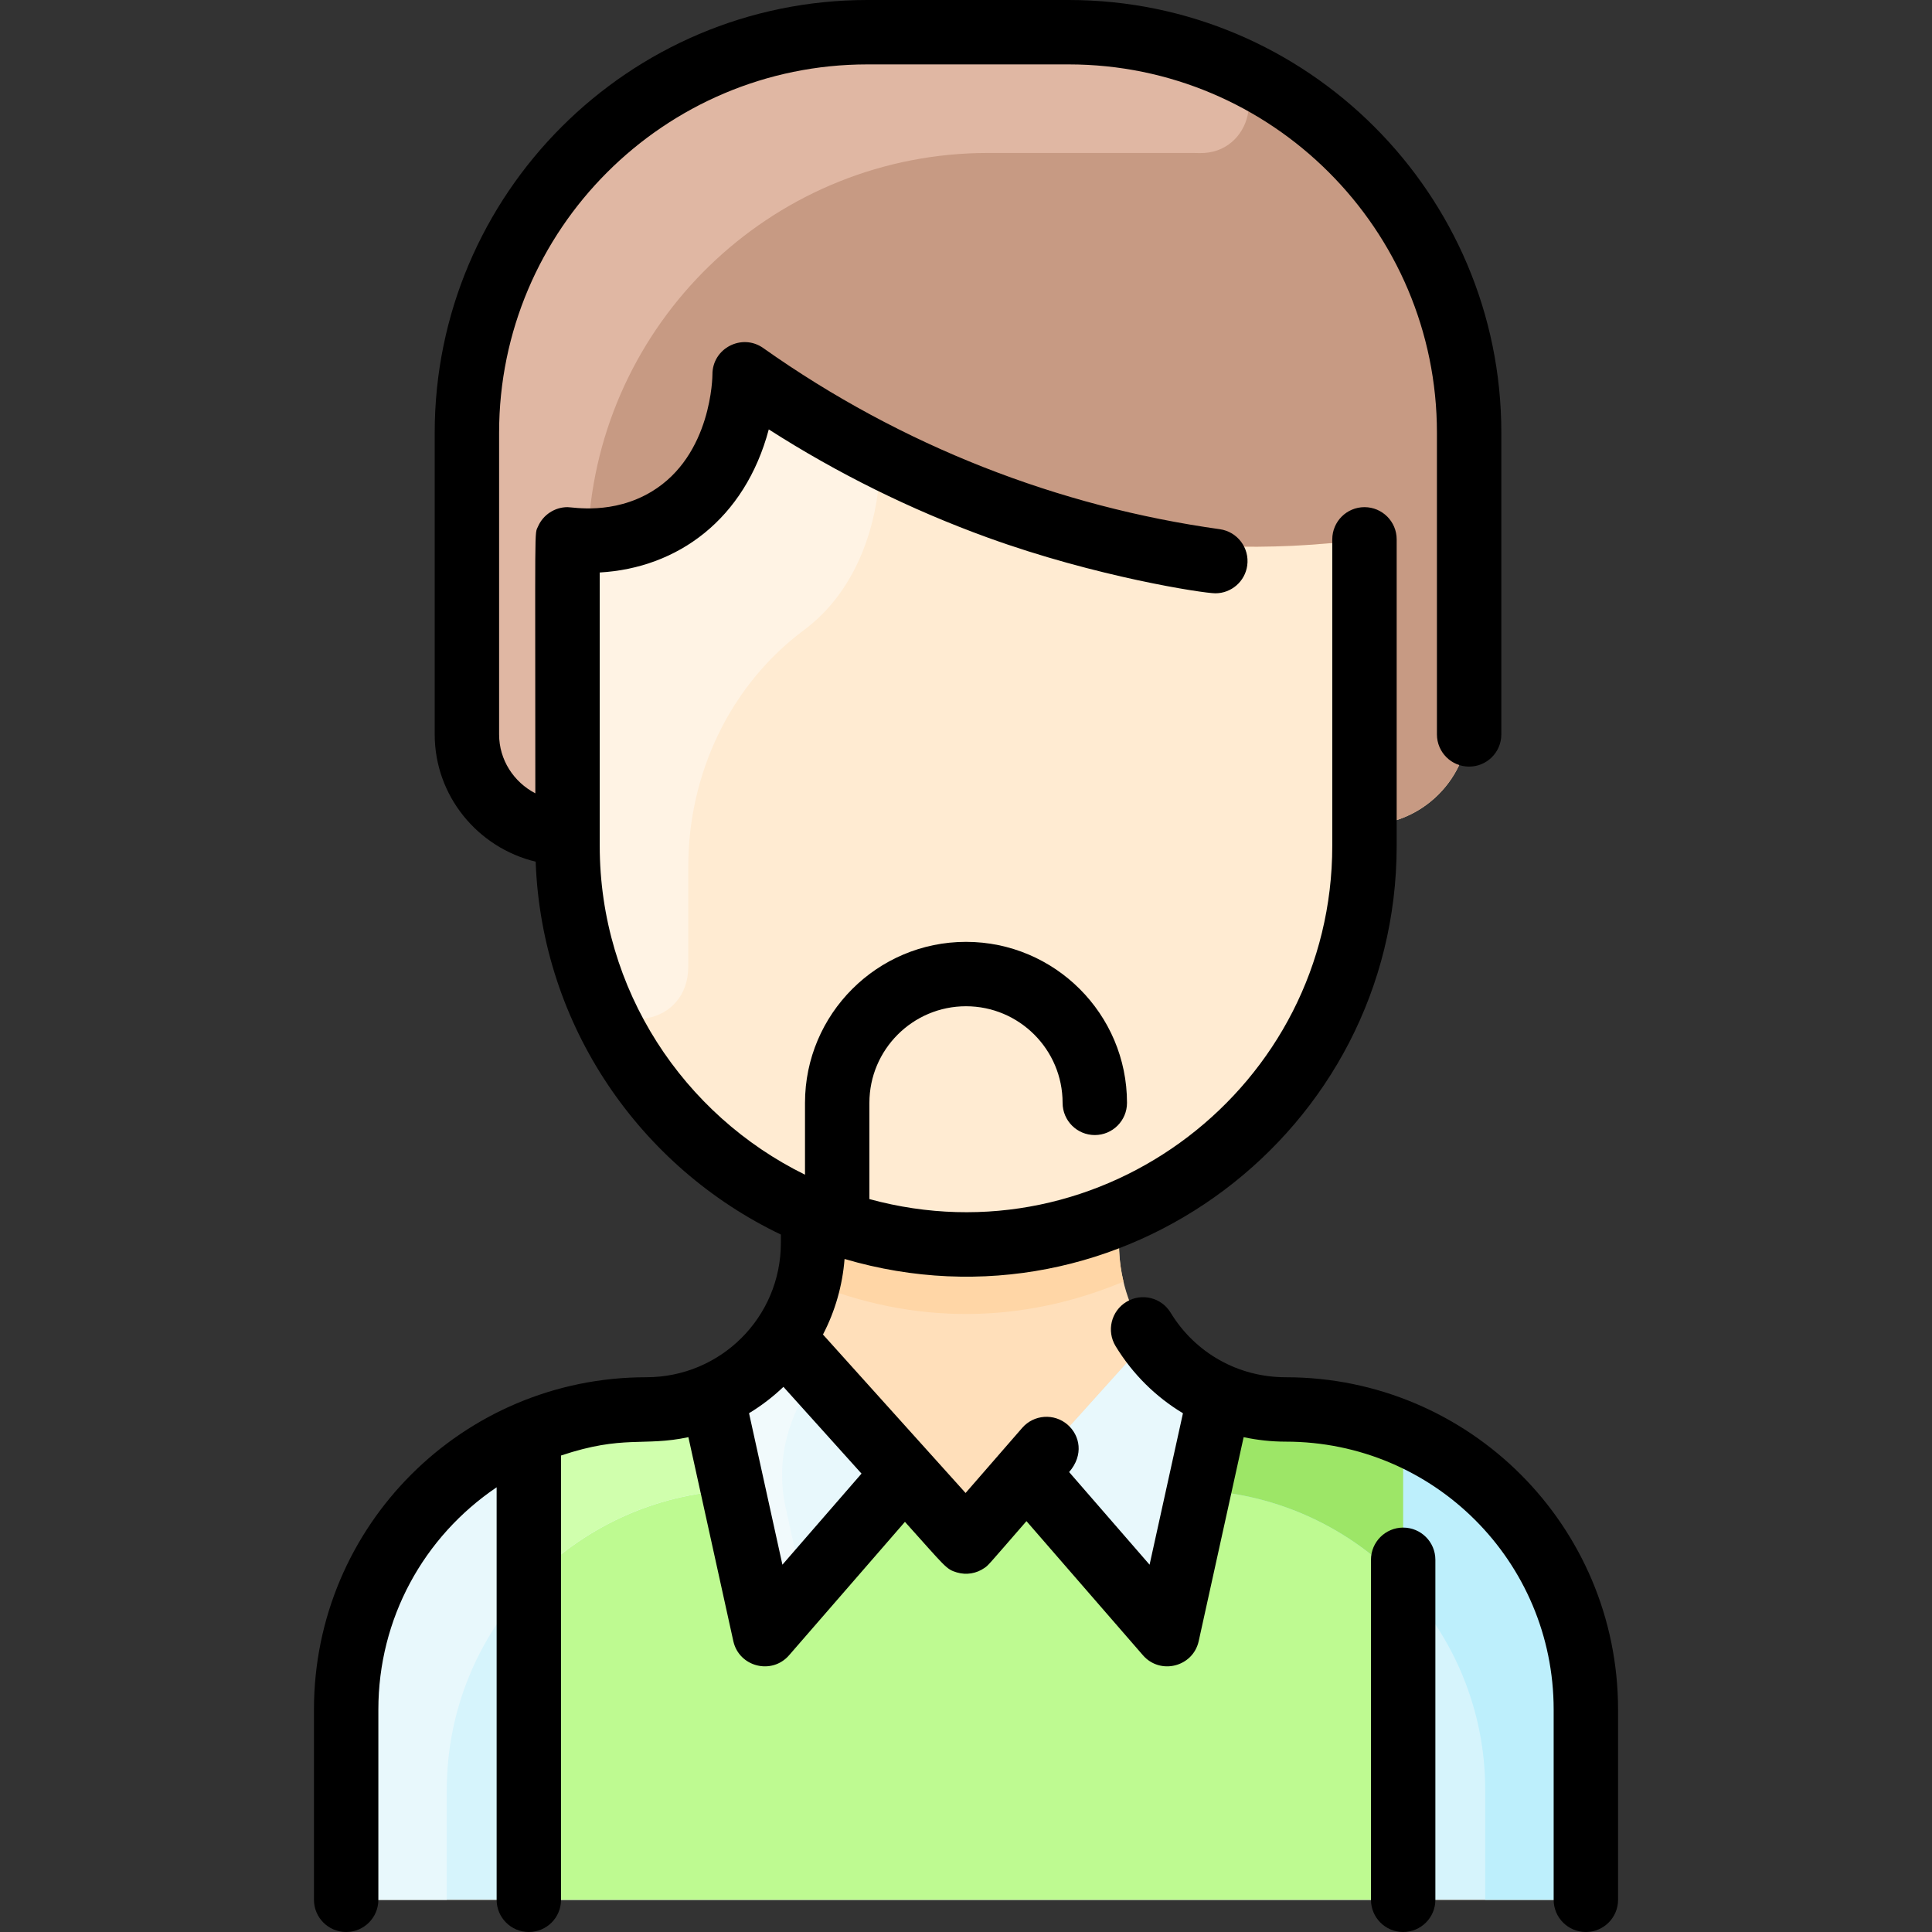 <svg id="Layer_1" enable-background="new 0 0 480 480" height="512" viewBox="0 0 480 480" width="512" xmlns="http://www.w3.org/2000/svg"><rect x="0" y="0" width="480" height="480" fill="#333333" stroke="none"/><path d="m394 424.52v39.48c0 4.42-3.58 8-8 8h-292c-4.42 0-8-3.58-8-8v-39.48c0-33.147 21.845-60.965 52.25-70.71 17.88-6.191 24.443-.935 38.67-6.98.119.253.087.205.04-.02 15.029-6.468 25.04-21.244 25.04-37.98v-6.83l.15-.37c5.37 2.23 10.97 3.99 16.77 5.24-42.93-9.53-77.92-47.29-77.92-96.74v-3.13c-14.252 0-25-11.262-25-24.54v-74.96c0-54.95 44.55-99.5 99.5-99.5h50c54.95 0 99.5 44.55 99.5 99.5v71.5c0 14.36-11.64 26-26 26v5.13c0 40.58-24.49 76.22-61.15 91.5l.15.37v6.83c0 16.716 9.993 31.504 25.04 37.98-.058.273-.058.228.04.02 15.455 6.566 22.84-.217 45.53 9.53v.01c26.64 11.4 45.39 37.41 45.39 68.15z" fill="#ffdfba"/><path d="m295.43 381.35c.2-.94.42-1.91.64-2.92-.22 1.01-.43 1.99-.64 2.92z" fill="#d6f4fc"/><path d="m319.02 350.17c-13.629-.145-25.989-6.85-33.57-17.67-35.681 39.651-27.699 30.779-39.5 43.9-3.18 3.53-8.72 3.53-11.9 0-12.733-14.156-4.348-4.837-39.5-43.9-7.558 10.787-19.9 17.525-33.57 17.67-41.24.4-74.98 33.11-74.98 74.35v39.48c0 4.42 3.58 8 8 8h292c4.42 0 8-3.58 8-8v-39.48c0-41.24-33.74-73.95-74.98-74.35z" fill="#d6f4fc"/><path d="m295.43 381.35c.2-.94.42-1.91.64-2.92-.22 1.01-.43 1.99-.64 2.92z" fill="#d6f4fc"/><path d="m303.08 346.83c-.124.264-9.994 45.164-9.931 44.878-1.302 5.907-8.778 7.809-12.745 3.242-26.257-30.236-22.675-26.293-25.334-28.691l30.38-33.76c4.4 6.281 10.5 11.271 17.63 14.331z" fill="#e8f8fc"/><path d="m194.55 332.5 29.66 32.96-24.603 29.155c-3.932 4.66-11.5 2.792-12.812-3.163-.063-.285-9.75-44.359-9.875-44.623 7.13-3.059 13.23-8.049 17.63-14.329z" fill="#e8f8fc"/><path d="m330.314 134.969c4.67-.423 8.686 3.282 8.686 7.971v67.19c0 40.576-24.491 76.222-61.15 91.5-64.295 26.669-136.85-20.302-136.85-91.5 0-1.601 0-69.803 0-67.886 0-4.254 3.325-7.744 7.571-7.986 16.151-.92 29.695-10.996 34.667-29.323 1.425-5.252 7.639-7.504 12.152-4.464 39.656 26.714 86.908 38.852 134.924 34.498z" fill="#ffebd2"/><path d="m365 179c0 14.36-11.64 26-26 26v-62.06c0-4.689-4.016-8.394-8.686-7.971-47.987 4.351-95.242-7.767-134.923-34.499-4.513-3.04-10.727-.788-12.152 4.464-4.956 18.265-18.464 28.4-34.667 29.323-4.247.242-7.572 3.732-7.572 7.986v64.757c-14.255 0-25-11.265-25-24.54 0-1.907 0-77.315 0-74.96 0-54.952 44.548-99.5 99.5-99.5h50c54.952 0 99.5 44.548 99.5 99.5z" fill="#c79a83"/><path d="m348.61 356.359v115.641h-217.22v-115.62c23.303-9.935 30.159-2.952 45.57-9.57l9.618 43.655c1.415 6.421 9.542 8.489 13.853 3.524l24.29-27.969 9.333 10.372c3.178 3.532 8.715 3.532 11.893 0l9.333-10.372 24.29 27.969c4.311 4.965 12.438 2.897 13.853-3.524l9.617-43.655c15.5 6.656 22.292-.376 45.57 9.549z" fill="#befa91"/><path d="m303.08 346.83c-.119.253-.087.205-.04-.02.01.01.03.01.04.02z" fill="#ffdfba"/><path d="m176.92 346.83c.01-.01.03-.01.04-.02.057.273.058.228-.04.02z" fill="#ffdfba"/><path d="m182.12 370.25c-39.58 1.8-71.12 34.47-71.12 74.49v27.26h-17c-4.418 0-8-3.582-8-8v-39.418c0-41.254 33.753-73.989 75.006-74.414 5.641-.058 11.02-1.242 15.914-3.338.124.264 5.137 23.135 5.2 23.42z" fill="#e8f8fc"/><path d="m195.18 374.5c1.49 6.77 3.08 13.98 4.43 20.11-3.932 4.661-11.5 2.799-12.811-3.157-3.845-17.462-9.794-44.445-9.878-44.623 7.13-3.06 13.23-8.05 17.63-14.33l8.54 9.5c-7.341 9.14-10.451 20.99-7.911 32.5z" fill="#f1fafc"/><g fill="#ffdfba"><path d="m175.55 120.58c-.45.58-.93 1.16-1.45 1.72.5-.55.98-1.13 1.45-1.72z"/><path d="m175.55 120.58c-.45.58-.93 1.16-1.45 1.72.5-.55.98-1.13 1.45-1.72z"/><path d="m176.92 346.83c.01-.01.03-.01.04-.02.057.273.058.228-.04.02z"/><path d="m303.08 346.83c-.119.253-.087.205-.04-.02.01.01.03.01.04.02z"/><path d="m343 354.21c-7.54-2.54-15.6-3.96-23.98-4.04 7.801 0 15.606 1.166 23.98 4.04z"/></g><path d="m182.12 370.25c-19.96.91-37.88 9.67-50.73 23.26v-37.13c22.256-9.538 30.749-3.146 45.53-9.55.101.228 5.2 23.342 5.2 23.42z" fill="#d0ffad"/><path d="m297.88 370.25c39.58 1.8 71.12 34.47 71.12 74.49v27.26h17c4.418 0 8-3.582 8-8v-39.418c0-41.254-33.753-73.989-75.006-74.414-5.641-.058-11.02-1.242-15.914-3.338-.124.264-5.137 23.135-5.2 23.42z" fill="#bdeffc"/><path d="m297.88 370.25c19.96.91 37.88 9.67 50.73 23.26v-37.13c-22.256-9.538-30.749-3.146-45.53-9.55-.101.228-5.2 23.342-5.2 23.42z" fill="#9de667"/><path d="m279.13 318.42c-24.637 10.313-51.712 11.113-78.26 0 1.356-5.626 1.13-9.27 1.13-16.42l.15-.37c24.082 9.996 51.571 10.016 75.7 0l.15.37c0 7.153-.226 10.796 1.13 16.42z" fill="#ffd6a6"/><path d="m218.162 121.888c-1.759 14.171-7.975 26.882-18.341 34.587-18.46 13.722-28.821 35.797-28.821 58.798v24.857c0 14.832-18.875 17.515-23.567 5.176-4.157-10.931-6.433-22.788-6.433-35.176v-67.886c0-4.254 3.325-7.744 7.572-7.986 16.014-.912 29.797-10.896 34.754-29.646 1.389-5.254 7.434-7.654 12.029-4.752 5.055 3.193 10.556 6.445 16.496 9.661 4.461 2.416 6.936 7.332 6.311 12.367z" fill="#fff3e4"/><path d="m302.973 15.297c12.188 4.959 8.15 23.053-5.005 22.733-1.76-.043 1.934-.03-52.468-.03-52.309 0-95.189 40.362-99.199 91.644-.552 7.055-5.301 6.892-5.301 12.596v45.843c0 12.433-16.754 16.466-22.374 5.376-1.688-3.332-2.626-7.077-2.626-10.999v-74.96c0-54.952 44.548-99.5 99.5-99.5h50c13.258 0 25.908 2.592 37.473 7.297z" fill="#e0b7a3"/><path d="m319.426 342.172c-11.782 0-22.471-6-28.594-16.051-2.299-3.773-7.222-4.97-10.994-2.67-3.773 2.298-4.969 7.22-2.67 10.994 4.258 6.99 10.022 12.634 16.733 16.673l-8.291 37.627-19.989-23.017c3.708-4.264 2.661-9.127-.372-11.764-3.335-2.9-8.388-2.546-11.286.787l-14.066 16.176-35.432-39.369c3.016-5.79 4.843-12.146 5.366-18.77 68.552 20.179 137.169-31.552 137.169-102.663v-76.125c0-4.418-3.582-8-8-8s-8 3.582-8 8v76.125c0 59.837-57.135 103.62-115 87.782v-23.907c0-13.233 10.767-24 24-24s24 10.767 24 24c0 4.418 3.582 8 8 8s8-3.582 8-8c0-22.056-17.944-40-40-40s-40 17.944-40 40v17.848c-30.178-14.831-51-45.889-51-81.723v-67.893c19.361-1.099 36.049-13.211 42.001-35.546 17.067 10.93 35.27 19.934 54.268 26.833 26.989 9.803 53.717 13.885 56.687 13.885 3.926 0 7.353-2.893 7.913-6.892.612-4.376-2.438-8.419-6.813-9.032-39.987-5.598-78.904-20.567-113.433-45.01-5.29-3.744-12.654.063-12.622 6.578.001.199-.076 20.043-15.124 29.097-9.642 5.801-19.462 3.855-20.877 3.855-3.151 0-6.046 1.881-7.322 4.784-.936 2.126-.678-2.417-.678 66.312-5.344-2.772-9-8.288-9-14.636v-74.96c0-50.453 41.047-91.5 91.5-91.5h50c50.453 0 91.5 41.047 91.5 91.5v74.96c0 4.418 3.582 8 8 8s8-3.582 8-8v-74.96c0-59.276-48.224-107.5-107.5-107.5h-50c-59.276 0-107.5 48.224-107.5 107.5v74.96c0 15.305 10.709 28.167 25.081 31.621 1.493 40.859 26 75.943 60.919 92.639v2.11c0 18.441-14.944 33.341-33.427 33.341-45.646 0-82.573 36.929-82.573 82.571v47.258c0 4.418 3.582 8 8 8s8-3.582 8-8v-47.257c0-22.61 11.232-42.955 29.385-55.232v102.489c0 4.418 3.582 8 8 8s8-3.582 8-8v-110.382c15.513-5.19 20.48-2.171 31.64-4.557l11.162 50.66c1.412 6.409 9.55 8.479 13.853 3.524l28.786-33.147c10.096 11.218 10.196 11.762 12.883 12.562 2.426.724 4.919.25 6.849-1.093 1.026-.712.442-.123 10.462-11.647l28.941 33.326c4.29 4.94 12.437 2.901 13.853-3.524l11.163-50.662c3.389.72 6.883 1.112 10.452 1.112 36.791-.001 66.571 29.773 66.571 66.571v47.257c0 4.418 3.582 8 8 8s8-3.582 8-8v-47.257c0-45.638-36.932-82.572-82.574-82.571zm-125.036 46.572-8.293-37.638c3.05-1.842 5.911-4.035 8.548-6.543l19.397 21.552zm162.225-1.219v84.475c0 4.418-3.582 8-8 8s-8-3.582-8-8v-84.475c0-4.418 3.582-8 8-8s8 3.581 8 8z"/></svg>